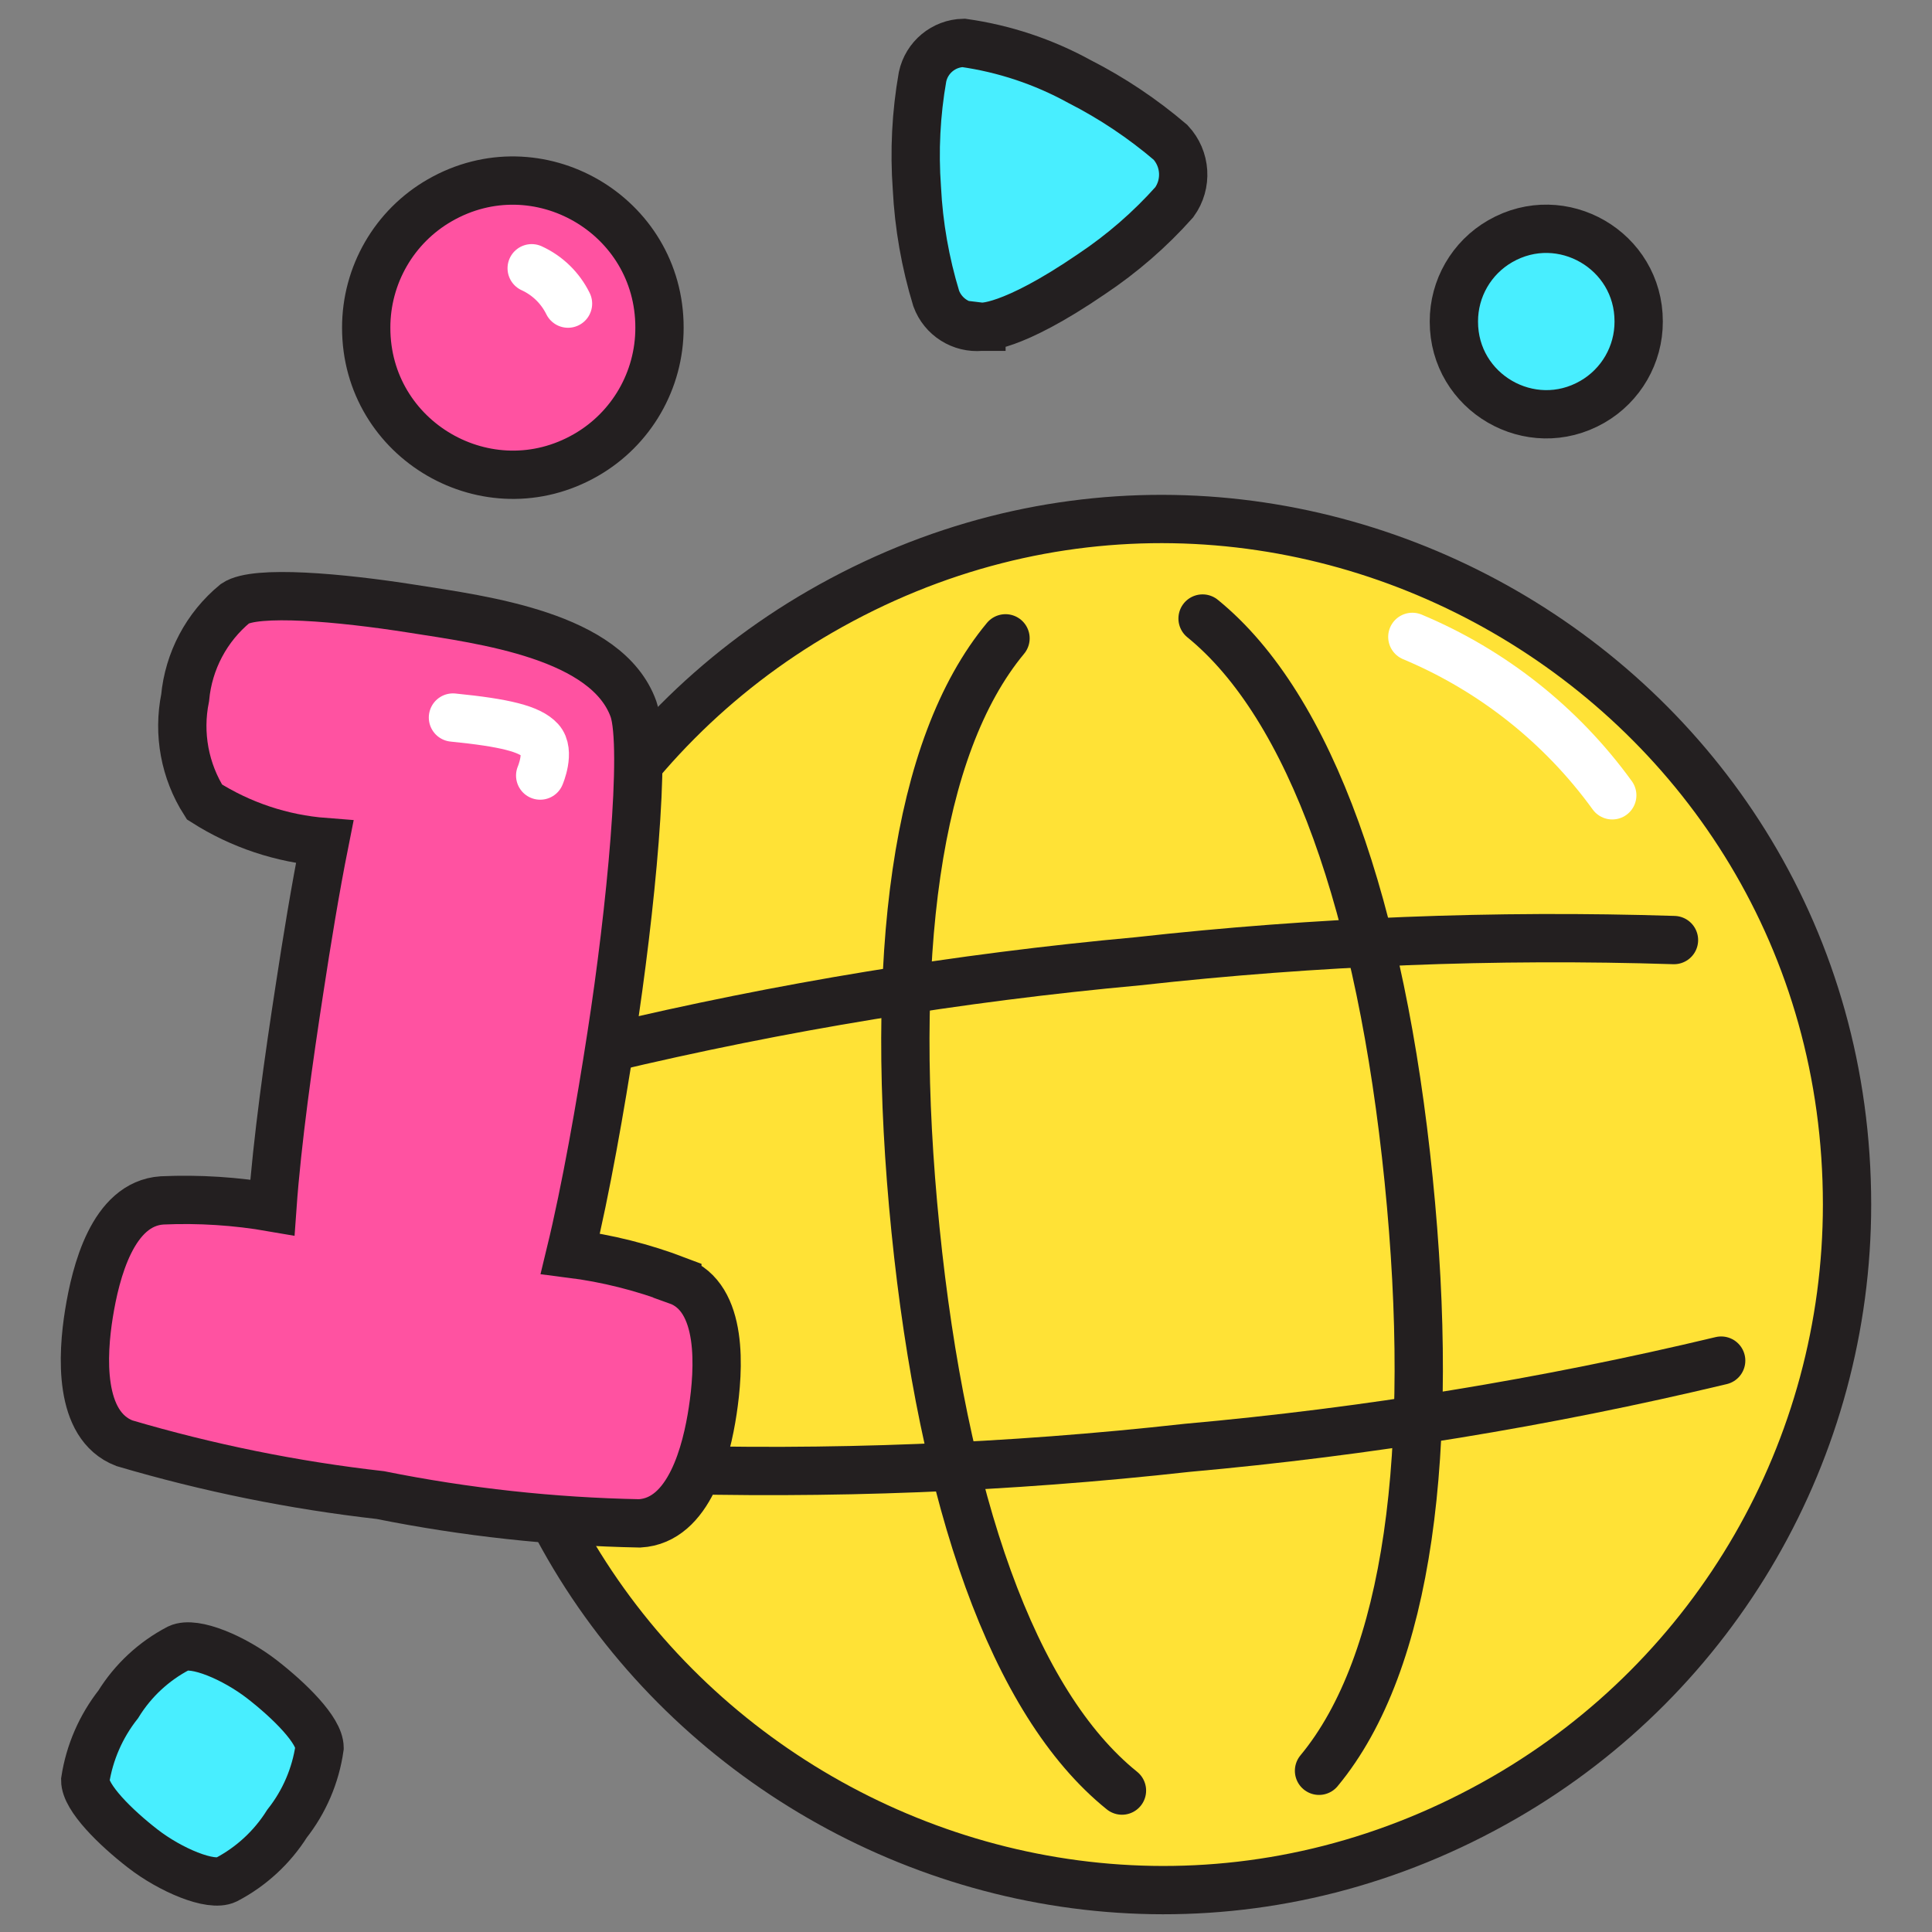 <svg xmlns="http://www.w3.org/2000/svg" fill="none" viewBox="0 0 40 40" id="Online-Information--Streamline-Stickies">
  <rect x="0" y="0" width="40" height="40" fill="#808080" stroke="none"/>
  <desc>
    Online Information Streamline Icon: https://streamlinehq.com
  </desc>
  <path fill="#ffe236" stroke="#231f20" stroke-miterlimit="10" d="M9.895 24.939c0 10.91 11.811 17.729 21.259 12.274 4.385 -2.532 7.087 -7.211 7.087 -12.274 0 -10.91 -11.811 -17.729 -21.259 -12.274 -4.385 2.532 -7.086 7.211 -7.086 12.274Z" stroke-width="1"></path>
  <path stroke="#231f20" stroke-linecap="round" stroke-miterlimit="10" d="M23.229 37.072c-2.255 -1.815 -3.709 -6.003 -4.275 -11.616 -0.566 -5.612 0 -9.995 1.864 -12.24" stroke-width="1"></path>
  <path stroke="#231f20" stroke-linecap="round" stroke-miterlimit="10" d="M24.898 12.806c2.245 1.825 3.699 6.003 4.266 11.616 0.566 5.612 0 10.005 -1.855 12.24" stroke-width="1"></path>
  <path stroke="#231f20" stroke-linecap="round" stroke-miterlimit="10" d="M12.55 21.708c3.622 -0.864 7.302 -1.467 11.01 -1.806 3.684 -0.41 7.393 -0.557 11.098 -0.439" stroke-width="1"></path>
  <path stroke="#231f20" stroke-linecap="round" stroke-miterlimit="10" d="M35.635 28.17c-3.638 0.87 -7.334 1.473 -11.059 1.806 -3.7 0.412 -7.426 0.559 -11.147 0.439" stroke-width="1"></path>
  <path stroke="#ffffff" stroke-linecap="round" stroke-miterlimit="10" d="M33.38 16.466c-1.052 -1.453 -2.484 -2.587 -4.139 -3.28" stroke-width="1"></path>
  <path fill="#ff52a1" stroke="#231f20" stroke-miterlimit="10" d="M14.024 26.511c-0.714 -0.273 -1.458 -0.46 -2.216 -0.556 0.322 -1.327 0.625 -3.055 0.849 -4.51 0.4 -2.577 0.732 -5.974 0.459 -6.764 -0.547 -1.523 -3.104 -1.845 -4.588 -2.079 -1.484 -0.234 -3.241 -0.39 -3.66 -0.107 -0.592 0.487 -0.964 1.19 -1.035 1.952 -0.151 0.744 -0.008 1.517 0.4 2.157 0.749 0.477 1.604 0.762 2.489 0.83 -0.195 0.976 -0.371 2.059 -0.517 3.016 -0.225 1.454 -0.469 3.182 -0.566 4.549 -0.754 -0.131 -1.52 -0.18 -2.284 -0.146 -1.025 0.068 -1.376 1.493 -1.513 2.343 -0.137 0.849 -0.225 2.313 0.732 2.684 1.732 0.511 3.506 0.871 5.3 1.074 1.768 0.355 3.565 0.551 5.369 0.586 1.035 -0.059 1.386 -1.494 1.513 -2.333 0.127 -0.839 0.234 -2.352 -0.732 -2.694Z" stroke-width="1"></path>
  <path fill="#ff52a1" stroke="#231f20" stroke-miterlimit="10" d="M7.582 6.784c-0.004 2.337 2.523 3.802 4.549 2.637 0.944 -0.542 1.525 -1.549 1.523 -2.637 0.004 -2.337 -2.523 -3.802 -4.549 -2.637 -0.944 0.542 -1.524 1.549 -1.523 2.637Z" stroke-width="1"></path>
  <path stroke="#ffffff" stroke-linecap="round" stroke-miterlimit="10" d="M9.378 14.856c1.074 0.107 1.591 0.234 1.806 0.469 0.215 0.234 0 0.732 0 0.732" stroke-width="1"></path>
  <path stroke="#ffffff" stroke-linecap="round" stroke-miterlimit="10" d="M11.008 5.554c0.328 0.15 0.593 0.409 0.752 0.732" stroke-width="1"></path>
  <path fill="#48eeff" stroke="#231f20" stroke-miterlimit="10" d="M6.616 36.184c0 -0.361 -0.625 -0.976 -1.191 -1.415s-1.396 -0.8 -1.728 -0.644c-0.514 0.268 -0.945 0.669 -1.249 1.162 -0.359 0.456 -0.595 0.998 -0.683 1.571 0 0.361 0.625 0.976 1.191 1.415 0.566 0.439 1.406 0.8 1.728 0.644 0.515 -0.269 0.95 -0.67 1.259 -1.161 0.359 -0.455 0.591 -0.998 0.673 -1.571Z" stroke-width="1"></path>
  <path fill="#48eeff" stroke="#231f20" stroke-linecap="round" stroke-miterlimit="10" d="M30.101 6.657c-0.003 1.473 1.589 2.397 2.866 1.663 0.595 -0.342 0.962 -0.977 0.96 -1.663 0.003 -1.473 -1.589 -2.397 -2.866 -1.663 -0.595 0.342 -0.962 0.977 -0.96 1.663Z" stroke-width="1"></path>
  <path fill="#48eeff" stroke="#231f20" stroke-miterlimit="10" d="M20.32 6.764s0.586 0.068 2.284 -1.093c0.63 -0.421 1.204 -0.919 1.708 -1.484 0.274 -0.379 0.241 -0.898 -0.078 -1.24 -0.577 -0.492 -1.209 -0.915 -1.884 -1.259 -0.745 -0.41 -1.559 -0.681 -2.401 -0.8 -0.412 0.009 -0.763 0.3 -0.849 0.703 -0.134 0.76 -0.173 1.534 -0.117 2.304 0.039 0.775 0.174 1.542 0.4 2.284 0.14 0.383 0.521 0.624 0.927 0.586h0.01Z" stroke-width="1"></path>
</svg>
